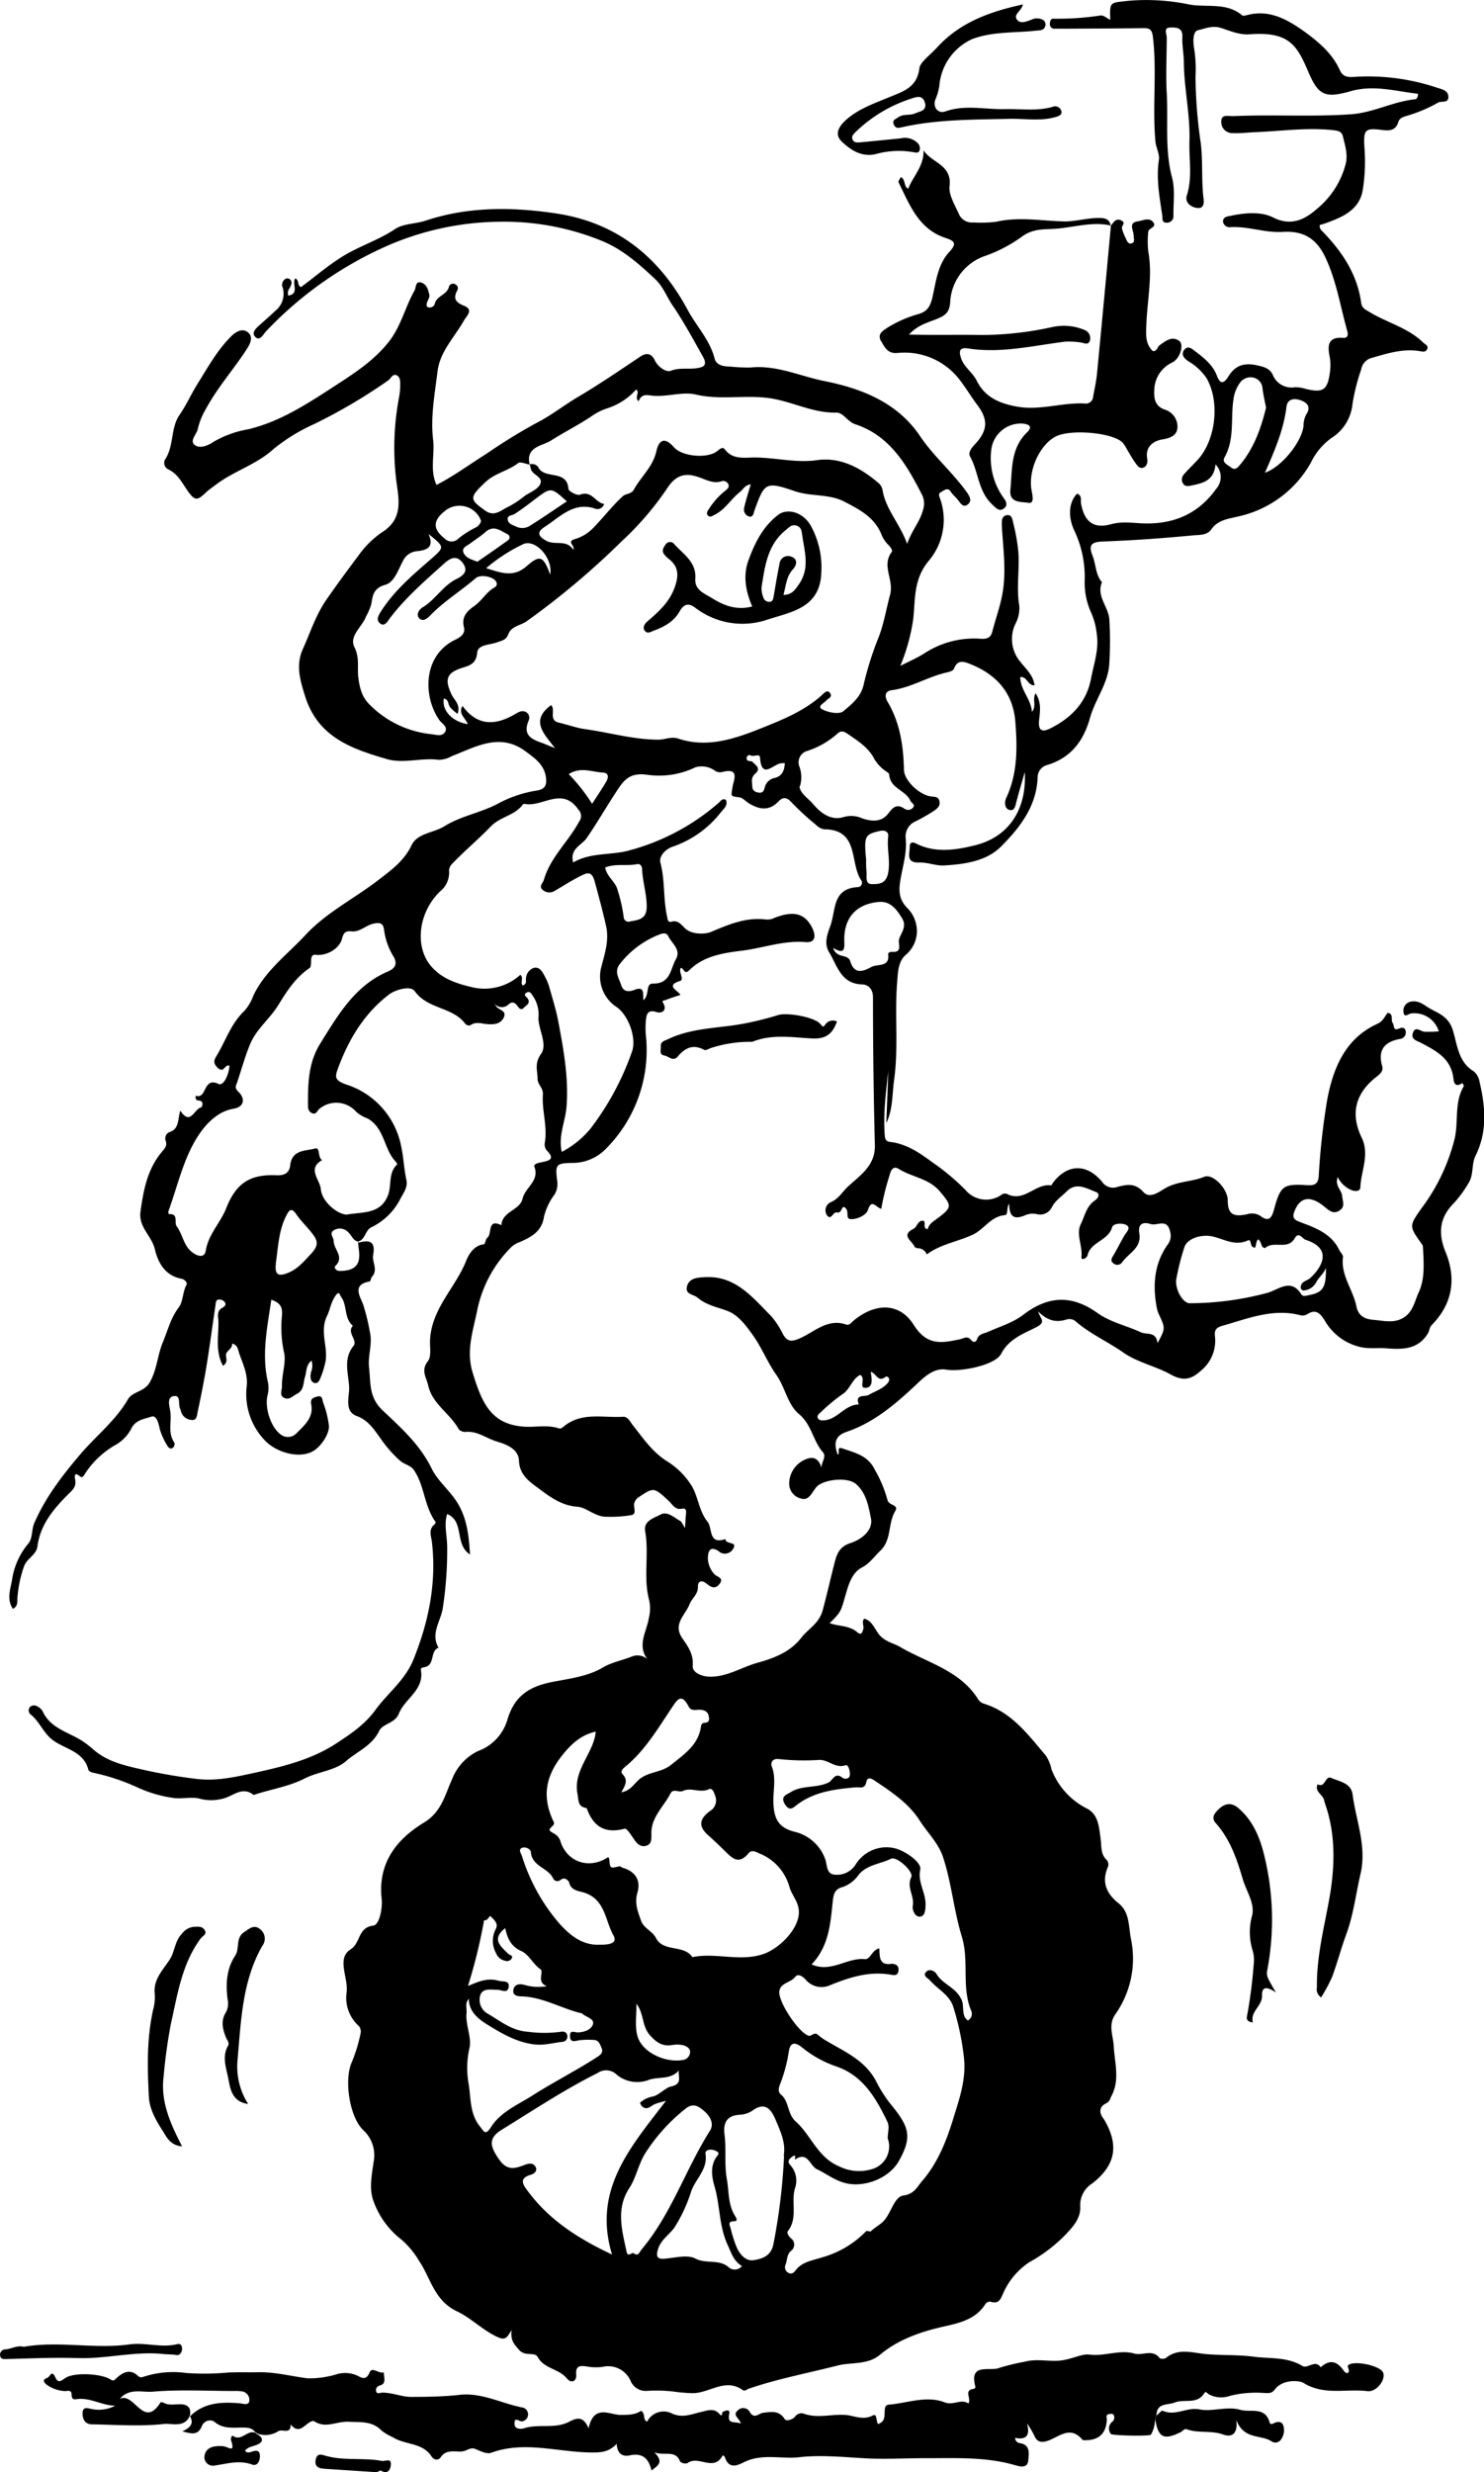 <svg xmlns="http://www.w3.org/2000/svg" viewBox="0 0 281.22 468.33"><g id="레이어_2" data-name="레이어 2"><g id="레이어_1-2" data-name="레이어 1"><path d="M68,235.39c2-.54,3.2-.25,2.71,2.34-.25,1.33,1,2.79-.22,4.14-.21.25-.25.85-.44.89-3.36.58-1.85,2.75-1.25,4.32a38.64,38.64,0,0,1,1.31,5.35c.5,2.2-.43,4.35-.17,6.64.33,2.93-.07,5.62,2.57,8.11,3.46,3.26,7.09,6.51,9.28,11,1.19,2.44,3.47,4.17,4.92,6.56,1.77,2.91,2.12,6,2.36,9.74-3-1.93-1-6.3-4.33-7.66-.65,1.95,0,4.13,0,6.24a71.9,71.9,0,0,1-.85,11.7c-.38,2.3-2.35,4.79-.78,7.37-1.72.64-.57,3.45-2.81,3.72-.21,0-.59.27-.57.34.82,3.92-3,5.53-4.14,8.43-.74,1.88-3.06,1.86-3.75,3.3-1.34,2.79-4.17,3.87-6.25,5.69s-5.3,2-7.81,3.28c-3,1.53-6.19,2-9.27,3-.16.05-.4.17-.49.11-2.23-1.74-4,.44-6,.78a8.53,8.53,0,0,1-4,0c-1.69-.5-3.47.07-5.14-.18a24.3,24.3,0,0,1-6.62-1.9,39.71,39.71,0,0,0-8.7-2.9c-.31-.07-.76-.31-.82-.56-.88-3.48-4.41-3.87-6.72-5.59-1.86-1.39-2.53-3.59-4.3-4.94a1,1,0,0,1,0-1.39,1.23,1.23,0,0,1,1.47,0,2.17,2.17,0,0,1,.91.89c1.51,3.29,5,3.93,7.61,5.67a20.26,20.26,0,0,1,2,1.56c2.65,2.3,5.85,3,9.22,3.77A101,101,0,0,0,37.31,337c3.82.44,7.42-.4,10.95-1.17,5.35-1.18,10.76-2.47,15.48-5.57,2.75-1.8,5.42-3.6,7.4-6.33,2.35-3.23,5.64-5.63,7.23-9.6,2.89-7.2,4.37-14.47,3.48-22.2-.13-1.13-.73-2.41.52-3.38.11-.08.23-.37.17-.44-2.19-3-2.07-6.93-4.16-9.91-.55-.78-1.78-1-2.57-1.69a23.65,23.65,0,0,1-3.87-4.47c-1.15-1.56-2.19-3.2-4.35-4-2.44-.9-1.34-3.72-1.43-5.49-.11-2.52-1.18-5.31.82-7.77.89-1.09-1.33-2.49-.11-3.83-1.74-1.45-1-3.92-2.28-5.54-.2-.25-.28-1.29-1.11,0s-.95,2.54-1.49,3.64c-1.58,3.19.48,6.31-.47,9.36a16.11,16.11,0,0,1-.62,2c-.27.6-.5,1.58-1.31,1.37s-.82-1.17-.67-2a3.26,3.26,0,0,0,.12-2.24c-1.11.91-.91,2.1-1.24,3.08s-.15,2.52-1.46,3.18c-.81.4-1.56,1.35-2.58.76-.85-.48-.31-1.44-.33-2.15-.06-2.14.81-4.57.42-6.28a22.24,22.24,0,0,1-.43-7c.18-1.82-.35-2.51-2-3.12-.76,5.13-1.84,10.2-.71,15.35a5.47,5.47,0,0,1,0,2.73c-.61,2.41.65,6.25,2.61,7.54a2.21,2.21,0,0,0,2.86-.31c1.51-1.52,3.3-3,2.79-5.51-.19-1,.33-1.21,1.06-1.43,1.12-.34,1,.52,1.22,1.16a18,18,0,0,1,1.09,4.45c0,1.45-1.21,3.3-2.43,4.31-2.57,2.12-7.52.8-9.82-1.74a12.66,12.66,0,0,1-3.33-10.23c.21-2.18-.68-4.05-1.38-6-.28-.76-.29-1.77-1.4-2,.14,1.05-1.3,1.35-1.15,2.37.09.61.31,1.19-.56,1.84-1.53-2.74-.81-5.69-.88-8.47,0-.61-.43-1.92.71-2.5.43-.22.93-.66.39-1.22a1.43,1.43,0,0,0-.92-.38c-.75,0-.67.69-.74,1.15-.57,3.76-1.06,7.53-1.67,11.28-.48,2.95-1.07,5.89-1.69,8.81-.14.67-.16,1.8-1.27,1.57a2.21,2.21,0,0,1-1.9-1.58,2.07,2.07,0,0,0-.15-.5c-.43-.84.18-2.64-1.2-2.43s-.85,1.81-.68,2.88c.3,2-.53,4.09.78,5.95a1,1,0,0,1-.22.9c-.41.41-.87.11-1.08-.26a13.35,13.35,0,0,1-1.41-3c-.28-1.16-.59-2.93-1.66-2.57-1.26.42-3,.6-3.8,2.26a7.49,7.49,0,0,1-3.15,3.18A16.94,16.94,0,0,0,16.22,279c-.29.42-.54,1.14-1.11.65-1-.87-1,0-.9.51.37,1.49-.49,2.12-1.45,3.08-2.69,2.7-5.14,5.66-5.66,9.68-.22,1.68-2,2.26-2.55,3.82a22.66,22.66,0,0,0-1.26,6.15c0,.66.06,1.4-.84,1.89-1.21-1.78-.5-3.66-.2-5.3a13.87,13.87,0,0,1,3-6.93c1-1.09.67-2.63,1.24-4,2.11-4.88,5.26-8.95,8.63-12.94,3-3.55,6.74-6.42,9.12-10.52.85-1.46,2.93-1.4,4-3,1.51-2.43,1.55-5.25,2.61-7.8.94-2.24,1.48-4.57,3-6.59.88-1.14.73-2.93,1.49-4.31.23-.42-.37-1-.86-1.13-3.17-.56-4.51-3-5.14-5.62s-3.15-4.15-2.71-7.2c.57-4,1.28-7.78,3.85-11,.64-.79,1.32-1.33.88-2.44A1.34,1.34,0,0,1,32,214.5c2-.56,1.65-2.39,2.16-4.11,2,3,2.62-.41,4-.62.05,0,.66-1.19-.49-1.29-.55,0-.7-.42-.55-.92,2.09.76,1.34-3.64,4.27-2.23,1,.49,2-1.83,2.09-3.43-.87-.4-1,1.48-2.17.43s-.58-1.78-.17-2.48c1.68-2.81,2.67-6,5.19-8.37A9,9,0,0,0,48,188.63c2.24-4.73,6.42-7.78,9.86-11.48,4-4.32,9.28-6.91,13.84-10.44,2.3-1.77,4.89-3.6,6.3-6.61,1.07-2.26,4.15-2.31,6.2-3.57,3.21-2,7-2.57,10.28-4.35a22.72,22.72,0,0,1,7.25-2.42c1.5-.24,1.94-1,1.73-2.49-.34-2.46-2.14-3.65-3.87-4.94-4.9-3.63-9.46-.82-14,.92a4.9,4.9,0,0,1-2.51.68c-3.26-.43-6.62.79-9.77-.13-6.59-1.93-13-4.09-15.46-11.81-1-3.17-1.84-6-.45-9.06s2.42-6.38,4.47-9.35,4.08-5.68,6.17-8.49a17.42,17.42,0,0,1,4.39-4.28c3.68-2.33,3.27-5.61,2.78-8.89a51.45,51.45,0,0,1,.41-16.66,14.41,14.41,0,0,0,.22-2.06c0-.78.09-1.75-.68-2.11s-1.1.65-1.63,1a104.25,104.25,0,0,1-13.94,8.22,34.81,34.81,0,0,0-7.72,4.72c-3.26,3-7.56,4.18-11,6.82-.61.47-1.26.89-1.81,1.41-1.65,1.59-2.12,1.67-3.46-.22-1.09-1.53-1.85-3.25-3.71-4.12a1.37,1.37,0,0,1-.65-1.81c1.77-2.59,1.05-6,2.77-8.5,1.31-1.88,2.2-3.94,3.39-5.84,1.92-3.07,3.66-6.25,6.24-8.89,1-1.06,2.28-1.78,3.34-.93s.49,2.11-.27,3.27C44.21,70.06,41.15,73.49,39,77.5a13.47,13.47,0,0,0-1.53,3.8c-.21,1-1.61,2.2-.56,3s2.7,0,3.57-.61A19.44,19.44,0,0,1,47,81.33c5.78-1.37,10.65-4.47,15.5-7.6C66.67,71,71,68.4,74.07,64.23c2-2.8,2.8-6.23,4.49-9.2.31-.56.13-1.88,1.32-1.48,1,.33,1.28,1.38,1.48,2.31.15.76-.77,1.38-.44,2.25a1,1,0,0,0,1.46-.52c.34-1.59,2.34-1.7,2.69-3.26a.82.82,0,0,1,1.28-.43A.8.8,0,0,1,86.66,55c-.85,1.54-.31,2.29,1.25,2.91,1.88.76.6,1.84,0,2.82-1.78,3.15-4.55,5.88-5,9.63-.52,4.32-1.36,8.66-.83,13,.34,2.78-.67,5.65.64,8.5,3.32-1.7,6.29-3.91,9.42-5.87a110.36,110.36,0,0,1,9.52-5.87c2.72-1.35,5.27-3.41,8-5,4-2.37,7.84-5,11.68-7.57,1.32-.89,2.2-.44,2.74.7.66,1.37,2.24,2.31,3,2,2-.79,4-.06,5.91-.73,1-.36.53-1.43.19-2-1.82-3.24-3.58-6.52-5.67-9.58-1.13-1.65-1.84-3.62-3.28-5-3.07-2.88-6.25-5.72-10.21-7.32A49,49,0,0,0,95,42a54.74,54.74,0,0,0-20.84,4.23,71.13,71.13,0,0,0-23.7,16.49c-.55.57-1.19,2-2.08,1.11s.35-1.82,1.11-2.51,1.81-1.59,2.67-2.43a4.12,4.12,0,0,0,1.43-4.36,1.3,1.3,0,0,1,.63-1.76.78.78,0,0,1,.7.13c.62.53.23,1.1,0,1.64A1.55,1.55,0,0,0,54.62,56c2.2-.34.64-2.27,1.32-3.25.85.29.3,1.4,1.12,1.62,3.16-2.32,6.11-5,9.69-6.82,2.71-1.4,5.57-2.45,8.17-4.19,1.49-1,3.84-.93,5.8-1.58,8-2.66,16.33-2.59,24.65-1.35,11.52,1.73,19.55,8.26,24.94,18.27,1.66,3.09,4.2,5.68,5.11,9.22.36,1.39,1.88,1.5,3,1.53a33.26,33.26,0,0,0,3.81.17c4.95-.51,9.42,1.66,14,2.57,6.94,1.38,13.77,4,18.08,10.37,2.61,3.89,6.23,6.92,8.93,10.73.54.76,1,1.65.13,2.29s-1.35-.25-1.83-.86-1-1-1.36-1.56-.77-.61-1.42-.2-1,.43-.69,1.28a12.05,12.05,0,0,1-1.92,11.82c-3.09,3.56-2.67,7.38-3.09,11.21a36.81,36.81,0,0,1-2.45,8.87c2-1,3.3-1.58,4.5-2.33A17.2,17.2,0,0,1,185.78,121c1.41.12,2-.31,2.27-1.36.6-2.39,1.47-4.68,1.91-7.16.78-4.37.12-8.59-.11-12.87,0-.76-.12-1.75.84-2,1.11-.24,1.18.89,1.34,1.55a36.29,36.29,0,0,1,.89,4.83c.4,3.57-.39,7.17.24,10.77a6.35,6.35,0,0,1-.77,3.48,6.68,6.68,0,0,0,1,7.17c1,1.31,2.41,2.45,2.66,4.42-1.36.05-1.37-1.72-2.71-1.57,0,2.43,2,4.07,2.22,6.59.94-1.17,0-2.26.68-3.53,1.19,1.79.82,3.57.66,5.22-.18,2,.71,2.15,2.13,1.45,4-2,6.86-4.93,7.72-9.43.52-2.78,1.54-5.5,1.09-8.42a13.22,13.22,0,0,0-1.13-4.22,13.73,13.73,0,0,1-1.15-6.26,20.51,20.51,0,0,0-1.86-8.9c-1.34-2.69-1.25-5.52.4-7.24,1,.33.65,1.24.77,1.93.63,3.39,2.36,4.77,5.67,3.86,2.11-.58,4.12-.23,6.15-.16,5.77.19,10.42-1.83,13.79-6.56a3.36,3.36,0,0,0-.14-4.61c-.3,3.15-2.46,3.56-4.6,4-.62.14-1.23.22-1.59-.45a1.44,1.44,0,0,1,.23-1.7c.8-.9,1.67-1.75,2.5-2.63,3.56-3.81,4.35-11.18,1.72-15.63a10.77,10.77,0,0,0-3.41-3.14c-.82-.57-1.42-1.25-.8-2.12.74-1,1.56-.17,2.21.32,1.64,1.23,3.28,2.6,4,4.53.79,2.15,1.64,1,2.19.14,1.36-2.18,3.08-2.63,5.53-2.07,1.29.3,2.3.57,2.88,1.79a3.82,3.82,0,0,0,4.18,2.34,6.17,6.17,0,0,1,2,.3c3.33.8,4.17.29,4.64-3.12a9.22,9.22,0,0,0-.07-3.1c-.44-2.18-.15-3.64,2.55-3.44.86.06,1-.45.84-1.18-1.34-4.71-2.05-9.55-4.2-14.1-1.76-3.72-4.34-5-8-4.79-3.39.23-6.6-1.11-10-.89A1.27,1.27,0,0,1,231.76,42c0-.92.81-1,1.48-1.12,2.71-.59,5.8-.82,8,.31,3.58,1.81,6.21.23,8.33-1.63a16.26,16.26,0,0,0,5.47-8.63c.39-1.8-.17-3.43-.56-5.1-.23-1-1.07-1.09-2-1.19-4.94-.5-9.84.21-14.75.41-1.38.06-2.76.23-4.13.17A2.1,2.1,0,0,1,231.43,23c0-1.38,1.26-1,2.2-1,7.41-.33,14.82.16,22.25-.34,4.37-.29,8-2.4,12.2-2.84.33,0,.63-.3.63-1.05-4.21-.49-8.39-1.74-12.73-.5-5,1.42-6.17.78-8.15-3.88-2.13-5-3.72-7.43-11.07-6.89-1.95.14-3.73-.69-5.4-1.21s-3,.15-4.31.42c-1,.22-1,2.05-.76,3.46a25.92,25.92,0,0,1,.26,5.44,91.68,91.68,0,0,0,1,12.54c.42,3.56.1,7.07.53,10.56.11.88-.06,1.77-1.05,1.7-1.33-.08-2.55-1.07-2.13-2.37,1.1-3.44.39-6.86.5-10.29.16-5-1-9.91-1.06-14.9,0-1.63-.36-3.26-.28-4.87.07-1.77-1.14-1.78-2.19-1.77-1.49,0-.77,1.14-.77,1.93,0,3.52-.2,7,0,10.55.3,5.3-.4,10.65,1,15.93.61,2.27.23,4.81.27,7.22a1.23,1.23,0,0,1-1.28,1.35c-1,0-.75-.79-.83-1.31-.51-3.5-1.19-7-.65-10.55.18-1.22-.54-2.29-.65-3.51-.61-6.62.31-13.26-.49-19.87-.17-1.4-.64-1.63-1.82-1.62-5,.07-9.91.08-14.86.11-.69,0-1.38,0-2.07,0a.86.86,0,0,1-.77-.9c0-.46.15-1,.62-1a53.4,53.4,0,0,0,9-.61c.56-.06,1.19.52,1.83.83-.13-3.52-.05-3.2,3.37-3.6A39.57,39.57,0,0,1,225.4.86c3.3.59,7.06-.46,10,2.06.18.14.65,0,1-.08,4.21-1.08,7.6.88,10.77,3.13,2.73,2,5.32,4.16,6.75,7.36.49,1.1,1.27,1.31,2.5,1.25a40.92,40.92,0,0,1,15.79,2c1,.33,2.26.52,2.26,1.79s-1.38.68-2,1.1a27.94,27.94,0,0,1-6.14,2.55c-.59.2-1.16.44-1.35,1.09-.49,1.65-1.69,1.69-3.1,1.51-3.25-.42-3.49,0-3.33,3.14a34.3,34.3,0,0,1-.35,8.48c-.75,3.71-4.07,5-7.23,6.13a7.5,7.5,0,0,1-.88.25,1.32,1.32,0,0,0,.55,1.24c3.69,3.82,6.57,8.09,7.3,13.49.14,1.06.86,1.31,1.62,1.78,3.28,2,7.23,2.94,10.1,5.73.42.41,1.16.62.74,1.38-.31.54-.92.35-1.42.27-3.25-.52-6.27.5-9.3,1.37a2.75,2.75,0,0,0-1.74,2.13,37.73,37.73,0,0,0-1.64,6.52A8.61,8.61,0,0,1,252.28,83a12.18,12.18,0,0,0-3.87,4.65,20.91,20.91,0,0,1-14,10.24c-1.75.42-3.67.64-4.89,2.42-.8,1.16-2.39,1-3.56,1.12-5.61.54-11.23.94-16.86,1.15-2.11.08-2.94.49-2.07,2.66.64,1.59.55,3.43,1.65,4.88.05.06.16.16.14.2-1.1,2.61,1.21,4.55,1.4,7a68.76,68.76,0,0,1,0,8.25c-.14,3.81-2.67,6.86-3.66,10.41-1.22,4.36-3.58,7.57-8.12,8.94a2.42,2.42,0,0,0-1.81,2.3c-.17,5.53-3.44,9.67-7,13.21-2.72,2.71-6.91,3.32-10.82,3.52-1.52.07-3.08-.62-4.6-.56-2.61.1-1.81-1.68-1.81-3,0-.79.47-1,1.24-.57,3.64,1.82,7.48,1.21,11.12.31,6.4-1.57,9.82-6.75,9.44-13.87-.58,2-1.1,3.76-1.56,5.5-.22.84-.34,2-1.44,1.64-.75-.25-.94-1.33-.51-2.26,2.17-4.64,2.11-9.57,1.71-14.5-.45-5.38-3.57-8.84-8.43-10.8-1.14-.46-2.52-1.05-3.2.87-.12.34-.84.56-1.32.67-3.6.79-6.77,2.89-10.49,3.37-1.25.16-1.38,1.14-.77,2.18,2.37,4,3,8.33,3.11,12.85,0,1.94,2.64,4.59,4.91,5.06.74.15,1.66-.06,1.83,1s-.7,1.51-1.42,2c-1,.63-2.08,1.24-3.16,1.77a3.11,3.11,0,0,0-1.84,3.13c.27,2.49-.39,4.78-.84,7.14s-.75,4.39,1.4,6.38a6.28,6.28,0,0,1,1.57,3.94,5.85,5.85,0,0,1-2.14,4.71c-1.44,1.34-1.44,3.25-1.59,5.06-.52,6.2.28,12.45-.59,18.64-.38,2.71-.2,5.49-1.47,8.14.12-3.3.25-6.59.38-9.89-.46,4.09-1,8.17-.67,12.3.06.71.27,1.07,1,1.16,3.09.35,5.66,2.11,8,3.85a43.06,43.06,0,0,1,6.28,5.25,5.11,5.11,0,0,0,6.72,1,1.09,1.09,0,0,1,1.18-.23c3.2,1.64,5.36-2.05,8.32-1.64.12,0,.28-.39.44-.59,2.75-3.56,6.5-3.54,9.37.09a2.47,2.47,0,0,0,2.81.78c1.79-.45,3.3-.78,4.9,1,1.26,1.37,3.05-.14,4.24-.8,2.32-1.28,4.94-1.14,7.31-2.11,1.54-.64,4.42,2.22,4.42,4.47,0,2.92,1.36,3.1,3.64,2.64a3,3,0,0,1,2.5.28c1.64,1.26,2.19.42,2.62-1.16,1.23-4.55,1.78-4.91,6.25-4.64,1.16.06,2.1,0,2.23-1.68a131.42,131.42,0,0,1,1.62-14.57c1.15-6,3.42-11.53,9.47-14.3,1.11-.5,1.38-1.39,2-2.11,1.18.28.51,1.34.91,1.91s0,1.61,1.26,1.07c.7-.32,1.24-.07,1.24.75a1.23,1.23,0,0,1-1.12,1.24c-2.92.53-4.22,2.09-3.36,5.13.29,1-.48,1.57-1.18,2.12-3.91,3.09-4.87,6.94-2.71,11.42,1.56,3.22-.1,6.27-.24,9.39,0,.86-1,.83-1.68.57a5.07,5.07,0,0,1-2.61-2.47c-.6,1.63.72,2.41.83,3.53s.62,2.08-.48,2.8-1.83.15-2.74-.61c-2.73-2.3-4.69-2-5.76.66-.48,1.16-.29,1.65.93,2.11,2.95,1.11,6,2.18,7.51,5.33.23.46.76.92.71,1.33-.46,3.46,1.89,6.14,2.53,9.3.32,1.62,1.3,2.45,3.26,2.6s4,.77,5.9-.56c1.64-1.14,1.93-3.11,2.66-4.65,1.23-2.63.94-5.71.8-8.64a1,1,0,0,0-.19-.48c-2.44-3.4-2.48-3.42-.05-6.85a36.71,36.71,0,0,0,6.26-13.19c.74-3.27-.11-6.8,1.71-9.88.07-.11-.16-.4-.26-.61-1.7,1.15-1.64-.68-1.75-1.28-.61-3.53-3.37-4.89-6.08-6.33-.83-.44-2-.65-1.52-1.95s1.44-.19,2.19-.16,1.68,0,2.7-.06a4.85,4.85,0,0,0-5.15-3.42c-.56,0-1.43,1-1.54-.25a1.72,1.72,0,0,1,1.62-2c1.35-.19,2.38.74,3.19,1.22,1.67,1,3.67,1.51,4.52,4.18s1,6.08,4,7.84a3.37,3.37,0,0,1,1.08,2c1.12,4.73,1.5,9.42-.77,14-.79,1.6-.31,3.64-1.35,5.21a22.33,22.33,0,0,1-2.75,3.75c-2.73,2.72-3,5.71-1.62,9.14,2.14,5.16,1.39,9.88-2.55,13.93-.48.49-.44,1.07-.74,1.58-1.86,3.11-4.85,3.09-7.87,2.85-1.72-.14-3.33.18-5.21-.31a10.51,10.51,0,0,1-6.51-5c-.85-1.32-1.65-2.2-3.28-1.15a1.74,1.74,0,0,1-1.24.21c-5.25-1.39-10,.62-14.91,2-1.31.37-1.44,1-1.34,2a7.32,7.32,0,0,1-2.69,6.51c-1.83,1.68-3.4,2-5.77.66-2.87-1.58-6.21-2.22-9-4.18s-6.13-3.44-8.82-5.74A1.84,1.84,0,0,0,202,250c-1.72.48-3.35.37-5.29-1.59.5,1.55,1.57,2-.31,3-2.26,1.16-5.21,2.18-6.68,5.05-1.12,2.19-7.8,3.47-10.4,3-2.2-.37-4,1.21-5.5,2.65-4,3.77-8.1,7.33-13.4,9.14-2.37.8-2.37,2.35-1.68,4.31.58-.23-.37-1.63.92-1.17,2.34.83,4.81,1.32,6.1,4a24,24,0,0,1,2.41,5.73c.22,1.14,2.25.87,1.47,2.15-1.41,2.34-.64,5.43-2.82,7.5-1.13,1.07-2,2.39-3.45,3.15-1.76.89-2.46,2.93-2.94,4.56-1.09,3.66-.84,3.73-3.22,6,1.76.64,3.76.42,5.25,1.73.83.72,1-.17,1.13-.58.18-.62-.35-1.33.17-2,1.73.46,2.06,2.35,3.21,3.42s2.42,1.25,3.58,1.93c5.1,3,11.34,4.4,14.8,9.91a2,2,0,0,0,1,.82c5.37,1.61,8.46,5.9,11.85,9.88a7.67,7.67,0,0,1,1.06,2.59,13.83,13.83,0,0,0,6.73,7.43c2.2,1.17,2.26,3.52,2.57,5.63.21,1.43-.06,3,1.18,4.12a1.35,1.35,0,0,1,.25,1.21c-1.31,2.95-.34,5.12,2,7,2.11,1.69,1.86,4.38,2.32,6.68a18.29,18.29,0,0,1-3,14.4c-1.35,2-.35,4-.25,6,.16,3.15,1.2,6.33-.44,9.41-.27.5-.29,1.05-1,1.38-1.2.57-1.43,1.6-.62,2.75a3.93,3.93,0,0,1,.29.42c2.79,4.82,2.12,8.55-2.29,12a4.86,4.86,0,0,0-2.3,4.34c.15,2.24-1.37,3.86-2.6,5.19a29.2,29.2,0,0,1-7,5.38,13.61,13.61,0,0,0-5,5.93c-.46,1-.75,2-2.17,1.64a1,1,0,0,0-1.17.34c-1.92,3.07-5.14,3.67-8.28,4.38-4.28,1-8.33,2.44-11.74,5.28-2.34,1.94-5.28,1.37-7.91,2-5.63,1.45-11.37,2.51-16.89,4.4-.4.14-.8.55-1.18.28-3.37-2.39-6.39.66-9.59.58a31.61,31.61,0,0,1-3.47-.29,27,27,0,0,0-5.07-.14,3.09,3.09,0,0,1-3.08-1.78,4.64,4.64,0,0,0-5.4-2.76,9.76,9.76,0,0,1-3.05-.1c-1-.13-2.06-.23-1.91,1.51.12,1.44-1,1.74-1.79.75-1.5-1.85-4.28-1.76-5.52-4.06-.56-1-2.35,0-3.51-1.32-.89-1.05-1.7-1.79-1.41-3.76-.82,1.24-1.06,2.05-2.59,1.36-2.88-1.29-5.1-3.65-7.72-4.88-4.41-2.08-5-6.29-7.22-9.56a16.26,16.26,0,0,0-3.29-4,16.13,16.13,0,0,1-5.4-7.45c-.81-2.29-.28-4.93.07-7.37a6.46,6.46,0,0,0-2-6c-2.63-2.55-3.64-9.65-2.12-12.9a29.82,29.82,0,0,0,1.62-5.3,1.72,1.72,0,0,0-.27-1.46,7.15,7.15,0,0,1-2.38-6.23c.47-2.88-2-6.56.78-8.33,1.93-1.21,1.34-4.16,4.31-4.5,1.13-.13,1.78-3.25,1.57-5.13-.73-6.76,2.89-11.27,8-14.37,3.42-2.07,4-5.34,5.39-8.32a9.81,9.81,0,0,1,4.89-5.25,9,9,0,0,0,5.54-5.9c1.36-4.56,4.13-6.33,8.59-7.2,3.09-.61,6.65-1,9.56-2.75,1.72-1,3.68-1.33,5.49-2.07a2.86,2.86,0,0,1,3.45,1.16c-2.86-2.89-.69-5.73-.27-8.46a7.32,7.32,0,0,0,.08-3.26c-1.19-4.31,0-8.78-.78-13.14-.36-2,1.65-2.49,2.92-3.18s2.5.54,3.63,1.16c.41.22.62.81,1,1.41.07-1,.1-1.87.19-2.72.06-.62,0-1.11-.78-.95-1.3.27-1.79-.83-2.49-1.48-2.85-2.63-2.82-2.64-5.85-.6a1.9,1.9,0,0,0-.57.74c-.52.82.55,2.24-.62,2.54a23.31,23.31,0,0,1-4.67.32c-2.15.09-3.88-1.77-5.54-1.89-2.92-.21-5-1.69-7-3.17-1.73-1.33-4-2.58-4.13-5.51-.09-2.32-2.41-3.14-4.18-3.68-2-.59-3.64-2-5.86-1.83a1.67,1.67,0,0,1-1.37-.48c-1.62-3-5-4.75-5.8-8.32-.32-1.5-1.44-2.81-.06-4.58.73-.93.33-2.83.42-4.14.36-5.93,4.8-9.79,6.81-14.82.4-1,1.37-3,3.38-3.19.25,0,.32-1,.68-1.26.92-.75-.08-3.7,2.65-2.36.13-2.64,3.49-2.8,4-5s3.23-3.34,2.26-6.05c-.22-.59.76-.75,1.36-.88,1.34-.27,2.65-.55,1-2.2a1.82,1.82,0,0,1-.41-1.43c.56-3.11-.57-6.14-.35-9.2.09-1.23-1-1.91-1-2.91,0-1.56-.66-2.95.64-4.77s-.45-4.46-.49-6.79a6.19,6.19,0,0,0-.92-4c-.37-.48-.59-1.25-1.34-.82s.07.8.27,1.16c.52.92-.34,1.21-.75,1.68s-.81.29-1.17-.24-.89-1.08-1.7-.43a1.8,1.8,0,0,1-2.87-.32c.18.27.35.54.54.8.49.68,2,.72,1.36,2.09-.59,1.16-1.7,1.29-2.9,1.24s-2.32-.62-3.44.21a1,1,0,0,1-.92-.27c-2.38-3.26-7.15-2.75-9.61-6.22-.76-1.08-3.61-.31-4.88.66-4.73,3.61-7.68,8.58-9.7,14.12-.52,1.45-.61,2.13,1.57,2.9a15.36,15.36,0,0,1,10.44,11.66c.48,2.14.53,4.3,1,6.42.31,1.35-.56,2.53-1.09,3.49a12,12,0,0,1-5.48,5.46c-1.3.57-1.15,2.42-2.63,2.74-.93-.24-1.18-1.19-1.81-1.75a2.16,2.16,0,0,0-2.59-.48c-1.2.6-.16,1.42-.17,2.16,0,1.56,2.1,3,.3,4.7-.29.28.11.93.82.93,3,0,4.11-1.22,3.61-4.27-.06-.41-.08-.83-.12-1.24M100.33,88a1.4,1.4,0,0,1,1.65.48c1.14,2.43,5.46.37,5.74,4.12,0,.45,1.63,1.32,2.16,1.12,2.29-.89,2.93,1.53,4.6,1.74a1.31,1.31,0,0,1-1.83.85c-4-1.26-6.55,1.65-9.4,3.48-1.28.83-1.63,1.63.31,2.67,1.7.9,3.78-.33,5.07,1.68.41-.83-1.34-1.49.27-2a8.09,8.09,0,0,0,3.27-1.88c2-2,3.69-4.26,5.78-6.2.69-.65,1.65-.37,2.2-1.36,1.34-2.43,3.58-4.28,4.23-7.21.55-2.42,1.74-2.59,3.33-.77s6.56,2.22,8.32.64c.46-.42,1-.7,1.31-.25,1.51,2,3.63,1.56,5.65,1.56,3.95,0,7.79,1.07,11.84.5,4.45-.63,8.27,1.46,11.62,4.31a2.4,2.4,0,0,1,.79,1.31c.56,3.65,3.22,6.29,4.67,10.24.89-2.61,2.45-4.22,3-6.43a3.75,3.75,0,0,0-.13-2.76c-2.93-5.73-6.09-11.29-12.71-13.47-1.48-.48-2.24-2.24-3.62-2.21-4.61.11-8.61-2.28-13.14-2.8s-9,.44-13.56-.64c-2.47-.59-5.7.62-8.48.19-1.39-.21-1.81.13-2.27,1.1-.84-.77.33-1.64-.45-2.22a12.41,12.41,0,0,1-5.34,3.52,10.81,10.81,0,0,0-3.15,1.57c-2.47,1.64-5.16,3-7.67,4.59-1.58,1-4.88,1.16-4,4.54-.75-.12-1.79-.6-2.2-.28-1.9,1.47-4.4,1.92-6.13,3.54-3.21,3-3.1,3.34-.08,5.48,1.75,1.24,3-.15,4.26-.7a18.75,18.75,0,0,0,3.21-2.12c1-.68,2.34-1.17,2.86-2.11.83-1.51-1.51-1.8-1.73-3.06a6.87,6.87,0,0,0-.19-.75m59.45,140.67c-.37,0-.37,1.21-1.26,1-.7-.19-1.06,1.6-1.85.56a1.69,1.69,0,0,1,.63-2.47c1.55-.62,2.26-2,3.34-3,2.31-2.14,5.19-3.95,5.09-7.84q-.36-14-.36-28c0-1.67-1-2.43-2.05-2.45-4-.09-4.7-3.5-6.21-6-1-1.57-.52-3.2.15-5,1.14-3,.29-7.22,5.33-7.43a.84.84,0,0,0,.6-1.22c-2.32-3.27-.3-9.71-7.1-9.73a2.92,2.92,0,0,1-1.56-.88A50.28,50.28,0,0,1,150,152c-1-1.1-1.69-1-2.55-.11-1.81,1.85-3.7,1.43-5.62.23-.57-.36-1.1-1-1.7-1.07-1.78-.24-1.59-.13-1.31-2,.18-1.18,1.45-3.66-1.88-2.82a1.75,1.75,0,0,1-1.6-.33,4.29,4.29,0,0,0-3.55-.55,15.78,15.78,0,0,1-9.21,1.41c-3.46-.47-4.48,1.23-5.93,3.43-1.86,2.85-3.56,5.8-5.5,8.61-.91,1.31-3.24,2-2.53,4.58,3.26-1.89,6.92-1.36,10.25-2.18a42.37,42.37,0,0,0,17.35-9.14c.37-.32.64-.89,1.35-.53.41,1.09-.43,1.66-1,2.39a19.56,19.56,0,0,1-9.09,6.47c-1.51.52-2.64,1.9-2.33,3.05.89,3.34.51,6.79,1.25,10.11.1.47.1,1.26.82,1.06,1.32-.37,1.89.6,2.62,1.27,1.44,1.33,4.05,1,4.76.72,3.43-1.45,6.74-2.88,10.53-2.42a2.93,2.93,0,0,0,1.64-.3c3.65-1.44,5.8-.83,7.15,1.91.69,1.39.67,2.84-1.24,2.68-4.19-.36-8.08,1.13-12.12,1.63-3.51.43-7.24,1-9.93,3.69-1.05,1.05-1.08-.68-1.67-.37-.35.87.79,2.13-.11,2.41-2.81.89-.4,1.77.09,2.64-1.09.36-2,.64-2.87,1-.21.08-.74,0-.4.54.85,1.42-.31,2-1.18,1.74-1.92-.67-2,.65-2.11,1.7a16.55,16.55,0,0,0,.08,3.37,26.46,26.46,0,0,1-7.58,20.74,8.79,8.79,0,0,1-6.31,2.74c-3.18.05-3.36.25-3,3.26a3.93,3.93,0,0,1-.48,2.72,11.4,11.4,0,0,0-2,4.19c-.41,2.88-2.5,3.91-4.66,4.85a4.35,4.35,0,0,0-1.76,1.15,23.47,23.47,0,0,0-6.21,11.62c-.78,3.93-2.16,7.68-.93,11.8,1.78,5.95,3.55,9.8,9.47,10.35,2.32.22,4.67-.42,7,.37.22.08.63-.21.88-.42,3.37-2.74,7.37-1.57,11.13-1.8,1-.07,1.37.92,1.9,1.58,2,2.53,3.8,5.24,6.74,7a14.65,14.65,0,0,1,4.32,4.34c1.34,2.08,1.44,4.89,3.1,6.95,1,1.23.11,4.42,3.4,3.29,0,1.07,2.22.43,1.54,1.69a1.79,1.79,0,0,1-2.62.79c-.07-.05-.12-.13-.19-.18-1.57-1-2-.14-2.06,1.26a4.7,4.7,0,0,0,1.21,3.07c.49.57,1.93.69,1,1.88s-1.78.46-2.52-.11c-1-.76-1.6-.28-1.57.59.05,1.5-1.16,2.24-1.6,3.39-.79,2-3.19,3.72-1.39,6.37,1.06,1.56,2.18,3,2,5.26-.12,1.24,1.61,2,3.07,2.06,3.37.13,6.2-1.81,9.3-2.66,2.93-.81,6.13-2,8.19-4.7,1.34-1.73,3.37-2.67,4.07-5.21.81-3,1.48-6,2.25-9,.44-1.71.94-3.06,3-3.73s4.36-2.4,3.89-4.72-.87-4.72-2.79-6.44c-1.58-1.41-5.8-.92-7.28.29-1,.85-1.51,3-3.2,2.42a2.88,2.88,0,0,1-2.22-2.81,5,5,0,0,1,3.18-4.63c1.53-.63,2.46,0,2.94,1.6,0-1.11,1-2.1.28-2.91-1.91-2.17-2.11-5.24-4.57-7.27-2.13-1.77-2.57-5-4.26-7.39s-2.72-5.07-4.36-7.4c-1.25-1.77-2.74-3.79-4.6-4.59s-4.13-1.08-5.95-2.63c-.82-.7-2.49-.6-2-2.24.43-1.44,1.81-1.56,3.2-1.65,5.92-.41,9.15,3.8,12.72,7.36a16,16,0,0,1,2.24,3.43c.8,1.41,1.57,1.49,3.13.82,2.81-1.21,5.27-3.85,8.84-2.65.67.23,1.08-.47,1.53-.83,4-3.24,8.57-3.4,11.28.9,2.52,4,5.29,3.45,8.71,2.74.68-.14,1.47-.75,2.14.11.48.61,1,.4,1.17-.18.35-1,1.3-1,2.06-1.35,2.24-1,4.74-1.74,6.65-3.21,4.7-3.61,9.16-3.87,14.06-.38,2.49,1.78,5.5,2.4,8.22,3.66,1.16.54,2.93-.22,3.19,2.08,1.51-2.81,1.51-2.81.25-5.49a5.41,5.41,0,0,1-.39-1.24c-.8-4.27-.5-8.36,2.1-12a2.67,2.67,0,0,0,.44-2.35c-.57-2.69-2.44-1.08-3.71-1.49-1.9-.61-2.36.45-2.14,1.73.48,2.86-2.05,3.76-3.25,5.51a1.11,1.11,0,0,1-1.63.22c-.67-.47-.37-1,0-1.57.69-1.19,1.32-2.42,2-3.63.35-.64,1.32-1.45.54-2s-2.59-.41-2.81.34c-.74,2.59-4.06,2.73-4.66,5.32-.12.52-1.24,1.14-1.15.29.23-2.12-1.08-4.27-.14-6.17.76-1.54,1.07-3.44,2.7-4.52.61-.41,1.08-1.27.12-1.62-1.76-.65-3.64-1.9-5.48-.09-1,1-2.17,1.74-2.81,3a2.46,2.46,0,0,1-2.84,1.31,3.63,3.63,0,0,0-2.42.3c-2,.77-2.81.11-2.82-2.27-.59.73-.12,2.09-.82,2.16-2.7.24-3.92,2.7-6.1,3.71-2.88,1.33-6.09,1.79-8.7,3.73a1.86,1.86,0,0,0-1.8-1.17.86.86,0,0,1-.6-.41c-.47-1.07-2.62-2.07,0-3.33.39-.19.73-1.37,1.46-1.47,1.1-.14-.07,1.54,1.11,1.59.26-1,1-1.4,1.8-2,2.89-2.15,2.8-2.42.49-5.16-2.07-2.45-5.28-2.68-7.79-4.25-.91-.56-1.43,0-1.71,1.17A46.8,46.8,0,0,0,167,229c-1-.27-1.82-2-2.53.22-.31.95-1.95,1.77-3.22,1.73s0-1.78-1.42-2.34M104.4,133.55c1,.84-.56,2.88,1.52,3.35,1.64.38,3.37,1,4.9,1.22,4.64.63,9.2,2,13.94,2,1.27,0,2.42-.65,3.81-.19,5.61,1.87,11-.09,16-2.1,3.9-1.56,8-3.25,11.23-6.2.4-.37,1-1.08,1.51-.31s-.44,1-.76,1.42-1.83,1.06-.71,1.65,3.24,1,4,.32c1.5-1.26,3.2-2.59,3.77-4.79a61,61,0,0,1,2.66-8.62c1.18-2.8,1.62-5.74,2.4-8.62s-1.68-5.47.31-8.11c.23-.31-.21-.91-.61-1.32a5.78,5.78,0,0,1-1.29-1.89c-1.3-3.34-4.16-4.82-7.1-6.34s-6.3-.9-9.45-2c-5.52-1.9-5.67-1.49-7.54,3.64-.2.54-.23,1.39-1.06,1.18a1.38,1.38,0,0,1-.9-1.69c.32-1.45.8-2.87,1.24-4.4-1.11.14-1.44.95-2,1.41-1.72,1.31-2.79,3.33-4.8,4.33-.45.22-.94.65-1.37.11-.31-.39,0-.82.25-1.19A13.63,13.63,0,0,1,137.4,93c.4-.33.88-.71.61-1.29a1.06,1.06,0,0,0-1.34-.52c-1.36.41-2.52-.14-3.74-.61-2.61-1-4.6-1-6.49,1.91a57,57,0,0,1-8.58,10,150,150,0,0,1-18.07,15.21c-1.17.81-2.91.92-3.47,2.46-.4,1.1-1.2,1.18-2.08,1.51-1.38.52-3.69.39-3.82,2-.17,2.08-1.47,2.42-2.76,2.82-3,.94-3.49,2.16-2.06,5.13.49,1,1.75,1.92,1.1,3.6a7.47,7.47,0,0,1-1.48-1.34c-.32-.57-.22-1.4-1.11-1.55-.43,2.2,1.57,4.4,4.54,4.85-.45-1.17-1.89-2-1-3.45,2.48,3.41,5.65,4,9.71,1.69.77-.43,1.49-1,2.39-.49a1.27,1.27,0,0,1,.4,1.64c-1.05,2.56.37,3.41,2.49,4.14.74.26,1.53.64,2.52,1-2-2.63-4.78-5.18-.73-8.13M166.63,369.1c.07,1.62,0,3.2,2.15,2.94.76-.09,1.65.2,1.48,1.32s-1.1.76-1.67.68c-4-.62-7.59.54-11.22,2a3.93,3.93,0,0,1-4.68-1c-.48-.56-1.42-1.28-2-.55-.86,1.13-2.73,1.1-3,2.67-.33,1.93,3.61,7.86,5.52,8.47a.52.52,0,0,0,.37,0c1-.54,1-.51,1.73.1a11.22,11.22,0,0,0,1.5,1c3.57,2.11,7.41,3.74,9.4,7.91a25.07,25.07,0,0,0,3.08,4.59c3.12,3.92,3.44,5.78,1.13,10-1.85,3.44-6.71,5.3-10.36,4.29-2-.54-3.49-1.76-5.25-2.59-1.34-.63-1.73-3.45-4.09-1.87-.28.18.36-1.21-.57-.51-.55.41-1.09.85-.34,1.65a4.39,4.39,0,0,1,.85,4.32c-.81,2.66.58,5.64-1.34,8.1-.29.39.14,1,.53,1.37a1.47,1.47,0,0,1,0,2.44c-.78.71-.65,1.75-1,2.62a1.17,1.17,0,0,0,.62,1.54c.6.29,1-.11,1.31-.53,1.27-1.64,3.27-1.85,5-2.43a18.44,18.44,0,0,0,8.34-4.95c.18-.15.77.14.92,0,.78-.79,1.79-1.2,2.57-2.12,1.33-1.55,1.89-4.42,3.59-4.65,2.1-.3,2.59-1.64,3.55-2.75,3.05-3.52,4.71-7.89,6-12.15,1.1-3.57,2.4-7.29,1.9-11.38a50.86,50.86,0,0,0-2-9.45c-.72-2.28-2.93-3.32-4.4-5-.42-.48-1.42-.86-.78-1.6s1.7-.17,2,.36c1.17,2,3.65,2.48,4.75,4.89.58,1.27-.13,3,1.2,3.93a1.45,1.45,0,0,0,.59-1.92c-1.83-4.49-.32-9.32-1.75-14-1.5-4.88-1.94-10.12-3.54-15-.89-2.71-3-4.69-4.46-7-2.13-3.29-5.31-5.37-8.46-7.49-.61-.42-1.4-.84-1.62.19-.3,1.43-1.12,1-2.06,1.05-3.83.34-7.65.8-10.9,3.16-.8.58-1.54,1.56-2.47.05s.26-1.78,1.09-2.3c2.19-1.38,4.9-.7,7.21-1.85.71-.35,1.18-2,2.54-.92.49.4,1.36.27,1.45-.41s-.25-2.12-.81-1.92c-2,.68-3.25-1.12-5.07-1a45,45,0,0,1-7.61-.17c-1.34-.14-1.49.88-1.32,1.33.94,2.38.21,4.79.34,7.17.13,2.69.89,4.51,4,5.27a8.2,8.2,0,0,1,5.79,5.13c.43,1.2.2,2.85,1.79,3a4.18,4.18,0,0,0,4-1.93,6.86,6.86,0,0,1,7.08-3.14c2.07.35,5.47,2.71,5.16,4.1-.52,2.36,1,4.29,1,6.51,0,1-.06,2.22-.91,2.39-1.1.22-1.64-1.29-1.51-2,.37-1.87-1.23-3.5-.28-5.48.49-1-2.75-4-3.84-3.47-2,1-4.51,1.11-6.1,3a6.21,6.21,0,0,1-3,2.34c-1.57.39-1.79,1.32-1.95,2.82-.44,4.13-.7,8.4-4,11.86,3.66,1.65,6.71-1.32,10.08-1,1.05.09,1.23-1.49,2.56-2M99.06,186.68c.75-.27.58-.71.61-1.13a2.22,2.22,0,0,1,1.5-2.2c1.1-.25,1.63.77,2.08,1.62a10.11,10.11,0,0,1,.8,1.89c.61,2.16,1.29,4.31,1.72,6.5,1,5.33,2,10.66,1.6,16.16-.18,2.84-1.63,5.59-.91,8.69a17.61,17.61,0,0,0,5.42-4.38,52.45,52.45,0,0,0,7.84-14.49c1-2.56-.59-7-2.89-8.58A6.91,6.91,0,0,1,114,183c.63-2.46,1.45-4.87.85-7.58s-1.4-5.66-2.17-8.48c-.51-1.86-1.34-1.64-2.39-1.13-1.75.85-3.41,1.92-5.09,2.91a1.92,1.92,0,0,1-2.41-.19c-.71-.65.11-1.25.28-1.87,1.23-4.27,4.65-7.23,6.66-11a1.72,1.72,0,0,0-.13-2.29c-3-4.4-6.72-.52-10-1.06a.5.5,0,0,0-.61.21c-1.54,2-4.23,2.19-6,4.06-2.31,2.39-4.91,4.56-7.25,7a1.87,1.87,0,0,0-.63,1.59,4.55,4.55,0,0,1-1.73,3.71c-4.08,3.95-4.82,10.32-1.81,14,2.15,2.65,5.3,3.55,8.32,4.23a10.08,10.08,0,0,0,8.71-2.45c.76.64-.16,1.46.51,2.08M65.7,230.09c3-.54,6.46,0,7.85-3.74.69-1.85,0-4.11,1.65-5.7.1-.09,0-.33-.18-.56-2.31-2.35-2.06-6.31-5.35-8.21a6.65,6.65,0,0,1-2.18-1.27,5,5,0,0,0-7-.52c-.42.4-.6,1.14-1.39.77s-.73-1.08-.74-1.78c0-4,.09-7.81,2.35-11.43,3.39-5.45,6.6-11,12.86-13.64,1.61-.68,1.64-1.75,1-2.81a12.75,12.75,0,0,1-1.79-5.06c-.16-1.13-.59-1.47-2-1.17s-2.61,1.62-4.11,1.47c-1.27-.13-1.56.28-1.87,1.43-.53,1.93-3,3.27-5,3-.54-.07-.76.28-.82.77s0,1.49-.28,1.72c-2.63,1.77-4.28,4.29-5.89,6.93s-4.11,4.54-5.34,7.34c-1,2.36-1.69,4.9-2.51,7.35-.23.68-.61,1.06.27,1.9,1.13,1.09,1.25,2.78-1,3.16-3.31.56-5.57,3.35-6.9,5.47-2.61,4.17-3.72,9.29-5.43,14A.75.75,0,0,0,32,230c1.91-.13.94,1.58,1.48,2.31,1.18,1.58,1.31,3.78,3.06,5,1,.72,2.23,1,2.45-.39.5-3.12,2.79-5.26,3.88-8.05,1.88-4.78,4.56-6.46,9.56-6.23,1.54.07,2.41-.5,2.56-1.88.34-3,2.91-2.7,4.73-3.19,1-.27.44,1.69,1.32,2.2-2.89,1.62-.39,3.75-.25,5.47.21,2.48,3.28,4.88,4.94,4.84m49.53,121.7a1.43,1.43,0,0,1,.2.44c.15,1.75.14,1.74,1.9,1.33.18-.05.42.21.65.28,2.37.68,3.48,2.35,2.77,4.75-.57,1.94.09,3.54.69,5.25.52,1.49,2.13,1.94,2.83,3.29,1.44,2.77,5.26,1.18,6.92,3.64,4.36-.92,8.77.87,13.22-.52,2.91-.91,6.05-4,6.78-6.76s-1.07-4.06-1.63-6.05a9.56,9.56,0,0,0-5.69-6.32c-.76-.35-1.44-.76-2.08,0-1.94,2.33-3.23.72-4.66-.66-1-1-2-1.91-3-2.83-2-1.77-1.56-3.25.75-4.8a2.37,2.37,0,0,0,.66-2.52c-.24-.68-.55-1.68-1.23-1.36-1.66.79-3.36-.4-4.9.32-.8.38-1.86-.53-2.38.48-1.29,2.55-3.77,4.55-3.62,7.8,0,.79.07,1.83-1,2.12s-1.72-.39-2.3-1.24-1.38-2.12-1.77-2c-3.7,1-5.94-.38-7.17-3.84,0-.05-.15-.08-.23-.1-1.51-.29-1.31-1.49-1.53-2.6-.91-4.6,3.1-7.74,3.45-11.85-2.75.63-4.57,2.24-6.42,4.58-3.09,3.94-3.7,7.67-1.76,12.08.15.34.5.73.06,1.15-.88.85-.88.88.27,1.53a2.55,2.55,0,0,1,1.23,1.66c1.4,3.9,5.58,5.08,9,2.76m.71,75.3c-3.74-12.33,3.59-20.43,10.22-29.12-1,.28-1.53.4-2.06.61-.82.32-1.53,1.36-2.52.38-.17-.16-.36-.59-.3-.65a4.77,4.77,0,0,1,2.43-1.16c1.1-.25,2.4-1.68,3.37-1.88,2.37-.49,1.28-1.95,1.54-3.06-1.55,1.79-3.77,1.17-5.61,1.76a6.11,6.11,0,0,1-6.14-.91,2.85,2.85,0,0,0-3.69-.34c-6.27,3.13-12.08,7-18.06,10.68-2.69,1.63-2.37,3.16-.52,5.76,1.57,2.21,3.13,1.57,4.9.91.86-.32,1.62-.32,2,.52.3.66-.3,1.2-.87,1.36-2.46.71-1.57,1.9-.58,3.22,4.12,5.52,9.68,9,15.9,11.92M88.87,378.65c-.82.76-.37,1.77-.46,2.68-.23,2.26,1,4.55.56,6.62a17,17,0,0,0-.17,6.79c.46,2.74.2,5.69,2.15,8.09.76.94,1,1.79,2.07.16,1.83-2.92,5.11-4.26,7.84-6,4-2.55,8.31-4.72,12.33-7.33.63-.41,1.16-.85.82-1.66s-.55-1.54-1.53-1.56a14.12,14.12,0,0,0-2.84.08c-.87.18-1.6.4-1.62-.82s.76-.69,1.43-.69c1.21,0,2.62-.51,2.92-1.56s-1.33-1.33-2.05-2c0-.06-.16-.07-.24-.09-3.74-.9-7.13-3-11.11-3.17-.56,0-2,0-1.66-1.37.29-1.11,1.43-1,2.18-.78a9.12,9.12,0,0,0,4.14.21c-2.08-.76-.45-2.69-1.26-3.24-1.44-1-2.09-2.74-3.63-3.43-1.89-.84-2.6-2.39-3-4.32-2.71,2.14-.8,3.45.54,4.84.3.31,1.15.31.58,1.06a1.06,1.06,0,0,1-1.18.27A2.31,2.31,0,0,1,94,370a4.81,4.81,0,0,1-.1-4.47c.67-1.19-.32-1.82-.84-2.45-.34-.41-.6.93-1.32.66a100.34,100.34,0,0,1-3.06,12.48c2-.85,3.73-1.59,5.78-1,.87.26,2.17-.14,1.92,1.26-.23,1.25-1.42.42-2.19.46-1.17,0-2.68-.36-3.17,1a3,3,0,0,0,1.45,3.55c2.41,1.41,4.53,3.22,7.65,3.41a23.58,23.58,0,0,0,6.11,0c.73-.14,1.23.09,1.29.84a1,1,0,0,1-.93,1.06c-1.81.19-3.52.73-5.46.47-3.38-.44-6.19-2.14-8.88-3.8-1.49-.93-3.46-2.4-3.39-4.85M81.22,101.22c1.16,2.55-.49,3-2.14,3.19a3.24,3.24,0,0,0-2.75,1.91c-.88,1.66-1.63,4-3.31,4.46-2.24.63-2.4,2-2.65,3.64a11.64,11.64,0,0,1-1,2.35c-.75,2-3.25,3.7-2.21,5.81s.5,3.89.74,5.75.64,3.62,2,5a19.19,19.19,0,0,0,11.84,5.75c.89.1,2.08.53,2.62-.46s-.6-1.51-1.07-2.16c-3.16-4.46-3.21-12.31,3-15.28.94-.45,1.94-1.12,1.63-2.35-.5-2,.58-3.07,2-4.06s2.23-2.62,3.78-3.48a.76.76,0,0,0,.32-1.1c-.54-1-3-1.41-3.84-.69-2.86,2.47-6.12,4.44-8.75,7.19-.53.55-1.36,1.13-2,.42s0-1.6.57-2c2.49-1.46,3.91-4.16,6.53-5.44,1.3-.63,2.28-1.51,1.18-3s-2.22-1.08-3.45,0c-3.66,3.3-7.39,6.5-10.39,10.46-.41.53-.94,1.63-1.8,1s-.4-1.48.12-2.3c2.55-4,6.12-7,9.58-10,2.46-2.19,2.54-2.19-.55-4.65m87,303.9c0-1.17.41-2.18-.09-3.2-2.16-4.49-4.66-8.75-9.71-10.44a21.16,21.16,0,0,1-6.47-3.61c-1.4-1.11-2.22-.87-2.47.81a29.07,29.07,0,0,1-1.48,5.73c-.29.78-.79,1.77,0,2.43,1.61,1.34,1.13,3.61,2.82,5.12,2.91,2.6,4.09,6.76,8.24,8.49a8.42,8.42,0,0,0,6.6.36,4.46,4.46,0,0,0,2.56-5.69m69.61-168.73c-1.22-.07-.47-1.77-1.42-1.34-2.4,1.07-4.41-.26-6.55-.76s-4.84.32-5.41,2a46.16,46.16,0,0,0-1.53,6c-.34,1.89,1.22,4.67,2.55,4.63a56.81,56.81,0,0,0,14.82-2c2-.59,4.35-2.81,6.3.3.33.52.93.27,1.44.17,2.66-.5,3.29-1.42,3.23-5.18-.37,1.09-1.31,1.74-1.82,2.7a2.93,2.93,0,0,1-2.49,1.6c-.14,0-.45-.3-.46-.48-.06-1.26,1.17-1.3,1.83-1.91,2.63-2.46,3.87-5.69-.89-7.21-.68-.22-1.28-1.65-2.08-.29-1.34,2.32-4,.36-5.61,1.85a.85.85,0,0,1-.59-.34c-1-3-1.11.23-1.32.23m-89.32,172.1c.43-2.41-.55-4.51-1.44-6.64s-2-3.81-4.6-1.87a4.83,4.83,0,0,1-2.44.71c-2.44.2-3,1.69-2.73,3.78.35,2.78-.07,5.55.44,8.4.42,2.39.2,4.88,1.6,7.06.23.36.51.91-.2.92-1.36,0-.81.83-.67,1.41a25.73,25.73,0,0,0,1,3.21c.59,1.52,1.76,3,3.32,2.76s3.37-.73,3.79-3.13a113.21,113.21,0,0,0,2-16.61m-28.59,18.37c1,.76,1.13-.11,1.64-.72,5.63-6.72,8.3-15.14,12.91-22.44.84-1.32,0-2.75-1-3.63s-2.11-1.79-3.65-.52a34.32,34.32,0,0,0-7.66,8.5c-1.28,2.09-1.66,4.53-3,6.56-2.55,3.94-1.35,8-.48,12.06.19.89.75.31,1.2.19M151.5,149c.16,1.33,1.64,2.2,2.58,3.32,1.46,1.71,3.39,3.2,5.8,2.46a5,5,0,0,1,3.44.22c1.8.63,3.68.82,5-.88.91-1.21,1.63-1.9,3.08-.92a1.21,1.21,0,0,0,1.65-.24c.44-.58-.36-.85-.54-1.28-.88-2-3.81-2.29-4-4.91,0-.42-.89-.75-1.3-1.18a7.7,7.7,0,0,1-1.49-1.75c-1.14-2.27-3.2-3.51-5.18-4.88-.68-.47-1.22-.56-1.83,0a15.92,15.92,0,0,1-5.91,3.35,2.24,2.24,0,0,0-1.37,2.77,5.82,5.82,0,0,1,.15,3.9m-11,280.29c-1.61-1-2-2.52-2.69-4-1.64-3.53-1.42-7.42-2.48-11.07-.47-1.62-.89-3.77.31-5.52.38-.55.83-.84-.17-1.27s-2-.07-1.86.57c.48,2.93-1.82,4.71-2.68,7.06a29.22,29.22,0,0,1-3.24,7c-1,1.33-2.51,2.25-3.06,4-.42,1.33-.28,2,1.34,1.83,1.94-.16,4.24-.82,5.76,0,2.08,1.07,4.54,0,6.36,1.71a1.76,1.76,0,0,0,2.41-.27m-26.78-60.91c1.26,0,3.37-.12,2.45-1.76-1.57-2.77-1.53-6.72-5.41-8.06-1-.36-2.62-.34-3-2,0-.13-.77-1.2-1.64-.43a.89.89,0,0,1-1.36-.27c-.93-2.07-4-2.26-4.24-5,0-.59-1-1.1-1.69-.82s-.23,1,0,1.53a35.78,35.78,0,0,0,7.14,12.85c2,2.2,4.4,4.21,7.81,3.94m3.91-28.86c1.85-.3,2.51-1.87,3.7-2.7,1.8-1.24,4-1.09,5.75-2.53,2.58-2.08,5.21-3.81,5.64-7.42a.73.73,0,0,1,.52-.5c.95,0,1.11-.44.92-1.32s-.92-1.14-1.73-1.16-1.6.3-2.07-.61c-1.48-2.85-2.33-1-3.31.41-2.61,3.9-5,7.95-8.71,11-.53.44-1,.9-.46,1.46,1.1,1.15.36,2.18-.25,3.34m40.1-159.94c.68,2.13,2.8,1.06,3.26,2.57.76,2.51,2.41,1.94,4,1.06,1.18-.64,3.58.14,3.16-2.54,0-.08.42-.35.63-.33,2.32.22,1.13-1.56,1.48-2.49.47-1.25,1.47-2.37.54-3.86-1-1.67-2.2-3.27-4.35-3.1-4.42.36-6.78,3.13-6.59,7.58.06,1.46-.09,2.38-2.16,1.11m-35.92,9.93c1.24-1,.35-3.17,1.8-3.15,3.36.06,3.31-2.77,4.36-4.61s-.79-3-1.44-4.37c-.24-.53-.76-.66-1.52-.38a17.52,17.52,0,0,0-7.59,5.56c-1.24,1.51-.24,2.74.19,4.09s1.5,1.29,2.47.91c2-.78,1.64.63,1.73,2M239.91,77.2c-.28-1.46-.54-2.55-.67-3.66a2.18,2.18,0,0,0-1.7-2,2.47,2.47,0,0,0-2.68,1.14,6.73,6.73,0,0,0-1.06,2.61c-.67,3.76.27,7.75-1.74,11.33-.57,1,.56,1.41,1.22,1.93s1.09.21,1.52-.28c2.85-3.28,4.17-7.22,5.11-11M52.28,239.4c-.29,2.38.76,2.38,2.46,1.66s2.83-2.08,4.07-3.4,1.68-2.23.56-3.73-2.3-2.54-3.25-3.94-1.41-.6-1.87.3c-1.48,2.89-1.53,6.09-2,9.11m62.45-75c.32,1.75,2,2.65,2.36,4.29a29.76,29.76,0,0,1,1.13,5,.9.9,0,0,0,1,.91c1.55-.33,3.32-.31,3.36-2.73s-.76-4.76-.87-7.17c0-.57-.32-1.11-.94-1-2,.41-4.1-.17-6.09.65m125.06-74.8c3.13-1.06,6.93-5.75,7.31-8.84a4.61,4.61,0,0,1,.52-2.21c.85-1.25.36-2.12-.92-2.62s-2.64-.38-2.83,1.18c-.53,4.36-2.25,8.33-4.08,12.49M163,260.46c-1.6.82-1.89,2.77-3.42,3.7a34.85,34.85,0,0,0-4.15,3.47c-.35.3-.67.62-.41,1.08a.83.83,0,0,0,.61.35c2.89.24,4.32-3,7.12-3-.81-2.05,1.15-1.39,1.87-1.81,1.23-.73,2.66-1.11,3.62-2.28.64-.77-.07-1.42-.44-1.13-1.46,1.13-1.78-.77-2.8-.95.2,1.22.49,2.81-.77,3-1.73.24,0-1.76-1.23-2.43M164.13,163a17.91,17.91,0,0,0,.06,1.93c.12,1-.34,2.54,1,2.55s2.74,0,3.13-2.19c.42-2.35-.3-4.58,0-6.87.09-.74-.52-1.26-1.62-1-2.82.66-3,.94-2.55,5.58m-73-64.34a5.86,5.86,0,0,0-.27-.62,4.37,4.37,0,0,0-6.32-1.44c-2.55,1.91-2.64,3.56-.35,5.37a1.83,1.83,0,0,0,2.72,0A17.07,17.07,0,0,1,90,100a2,2,0,0,0,1.18-1.36M107.44,95c-3-2.71-3-2.71-5.88-.56-1.31,1-2.61,2-4,2.9-.52.36-1.56.22-1.32,1.23.17.72,1,.9,1.6,1.2a2.69,2.69,0,0,0,2.72-.26c2.31-1.44,4.54-3,6.83-4.51m-3.13,13.85c.56-3.17-2.83-6.78-5.08-5.78a31.6,31.6,0,0,0-7.06,4.57c2.89.87,5.13,1.83,7.68-.39s3.17-1.91,4.46,1.6M120.6,379.61c.05,2.11-.37,4.37.26,6.29,1,3,5.25,4.87,8.44,4.35a1.56,1.56,0,0,0,1.44-1.25c.22-.91-.57-1.31-1.11-1.51a5,5,0,0,0-2.27-.08c-1.82.29-2.93-.46-4.17-1.83-1.61-1.79-1.11-4.09-2.59-6M90.47,106.41c1.89-1.32,3.9-2.68,5.86-4.11a.66.66,0,0,0-.16-1.1c-1.32-.65-2.59-1.81-4.17-.42-.9.8-1.92,1.44-2.88,2.16-.64.49-1.78.81-1.21,1.91.44.84,1.43,1.15,2.56,1.56m21.73,45.86c1-1.53,1.88-2.84,2.68-4.2.42-.72.56-1.65-.62-1.71-2.09-.12-4.26-1.15-6.48.29a34,34,0,0,1,4.42,5.62m36.48-7.71a5.91,5.91,0,0,0-.93.08c-1.47.45-3.46,2.85-3.72-1.12-.06-.86-1.22-.07-1.83-.43-.3-.18-.7.12-.71.52,0,.81.84.42,1.12.73.58.62,1.7,1.21.47,2.26a1.75,1.75,0,0,0-.57,1.65c.1.71-.16,1.57,1,1.85s1.25-.36,1.48-1.18a2.44,2.44,0,0,1,1.91-1.57c1.25-.37,1.75-1.27,1.82-2.79"/><path d="M48.42,460.87c-.53-1-1.68-1-2.49-1-1.9,0-3.73.3-5.39-1.17a1.65,1.65,0,0,0-2.29.9c-.77,1.93-2.17,1.35-3.7,1,1.29-.64,2.32-1.32,1.46-2.86,2.68-2.65,6-2.75,9.47-2.46.62.05,1.63.48,1.77-.47A1.64,1.64,0,0,0,45.7,453a6.93,6.93,0,0,0-1.29-.06c-5.16,0-10.34-.3-15.46.13-2,.18-4.42-.76-6.24,1.35,2.77-1.32,4.49,5.84,7.71.68,0-.07.35,0,.48,0,1,.64,2.18.34,3.29.36,1.41,0,2.08.7,1.79,2.15-1,2.38-3.43,1.42-4.9,1.58-4.49.5-9.09.14-13.64.07-1.33,0-1.81-1-1.79-2.1,0-1.55,1.31-.8,2-.75a6.59,6.59,0,0,0,4.19-.69c-2.56,0-4.8-1.64-7.41-1.22-.72.12-.86-.34-.87-.94,0-.87-.81-.61-1.17-.6a6.42,6.42,0,0,1-3.6-1.25c-.72-.63-.58-1,.2-1.27.46-.17.82-1.55,1.46-.15.47,1,.8,1,1.83.26,1.67-1.24,7-.9,8.67.21.64.43.82,0,1.23-.34,1.17-1.07,2.53-1.67,3.9-.39.53.5.87.29,1.36.14a18.06,18.06,0,0,1,7.91-.63,49.1,49.1,0,0,0,7.93-.1c2-.09,3.95,0,5.91-.06,3.15,0,6.08.78,9.09,1.16a17.64,17.64,0,0,0,5.65-.81,5.71,5.71,0,0,1,3.53.19c.76.29,1.84,1.34,2.59-.51.46-1.14,1.75.32,2.68,0,0,.9.54,2.13-.66,2.46-.73.2-.85.64-.81,1,.09.8.74.37,1.21.38,1.87,0,3.82.84,5.44.81,3,0,6.16-.05,9.24-.39,4.21-.46,8,1.69,12,2.43a1.34,1.34,0,0,1-.24,2.6c-.51.06-1.45-1-1.41.45,0,1.22,1.51.95,1.79.86,2.77-.9,5.81.15,8.48-1.2,1.39-.71,2.71-1.31,3.77,1.2,1-4.7,4.11-2.49,6.06-2.54,1.45,0,2.75,0,3.88-.77.91.54.26,1.68,1.15,2.05a3.5,3.5,0,0,1,4.72-1.54c2,.91,3.68.12,5.48-.29,1.2-.26,2.43-.84,3.5.37.67.75.4-.29.64-.4.59-.27,1.42-.55,1.23.37-.46,2.18,1.17,1.32,2.19,1.88-.22-1.05-1.72-1.6-.54-2.55a1.41,1.41,0,0,1,2.25.35c.83,1.43,1.74.2,2.51.13,1.59-.17,3-.5,4.1,1.2.32.5,1.62,0,1.94-.45a1.47,1.47,0,0,1,1.81-.53c2.58.86,5.17,0,7.74.19,1.69.12,3.27,1.06,5.13.13,1-.53.6,1.11,1.09,1.6l.46-.24c1.44-.79.08-3.33,1.54-3.44,3.52-.28,7.11-1.78,10.58-.44,1.71.66,3.11-.74,4.52.22.6-1-1-2.56,1.06-2.78.1,0,.29-.28.26-.38-1.26-4.67,2.77-2.83,4.55-3.59a38.12,38.12,0,0,1,4.74-1.15c2.17-.61,4.36-.06,6.55-.21s4.29-1.35,5.72-1.16c3,.39,5.74-1,8.58-.18,1.56.42,3.43-.92,4.79.86.15.19,1,.15,1.22-.07,2.39-1.89,4.94-.93,7.54-.7,3,.26,6.16.11,9.09.5s6.31,0,9.14,1.73c1.08.65,2.44-1.29,3.51.27,1.77-1.57,3.12-1.17,4.42.71.42.61,1.24.55.78-.62a.51.51,0,0,1,0-.47c1-1,6.09.05,6.63,1.38s-1.22,3.74-3,3.52c-4-.5-8.16.87-12.08-1.55-.88-.54-4-.67-5.41,1.2-.65.86-1.22.72-2.15.69a20.44,20.44,0,0,0-6.4.56,4.94,4.94,0,0,1-4-.31c-.26-.15-.56-.67-.83-.23-1.37,2.25-3.8,1.06-5.64,1.8-1.34.54-3.33,0-3.43,2.35l-.21.52a15.13,15.13,0,0,1-.26,1.79,5.85,5.85,0,0,1-.59,1.42c-.19.33-7.38.19-7.59-.13a1.64,1.64,0,0,1,.26-2.31,1,1,0,0,0,.2-1.39c-.1-.14-.48-.11-.73-.08-.8.1-.47.65-.5,1.15-.13,2.27-1.24,3.67-3.63,3.8-.34,0-.83.1-1-.08-2.3-2.75-4.39-.54-6.57.21-.93.32-1.89.37-2.44-.77a15.54,15.54,0,0,0-1.49-2.53c.61,2.14,0,3.2-2.24,2.74a1,1,0,0,0,.92,1c2,.35,1.67,1.92,1.58,3.2-.11,1.7-1.71,1.19-2.42,1-5.67-1.66-11.43-1.33-17.22-1.35-3.89,0-7.83.25-11.62,0-4-.23-8.26-.63-12.07-.19-3.41.39-7-.71-10.34.85-1.06.49-3,1.7-3.81-.79-.09-.25-.36-.53-.51-.28-1.67,3-4.61-.22-6.6,1.35a1.51,1.51,0,0,1-1.39-.29c-.89-2.31-2.88-1-4.91-1.77,1.93,1.89.66,2.52-.52,3.46-.52-2.3-1.75-3.4-4.12-2.87-1.51.33-2.4-.49-2.47-2.19-1.43,1.47-2.71,1.65-4.63,1.64-6.38,0-12.78-2.28-19.18.06-.82.3-2.06-.34-3-.73s-1.62.39-2.47.47c-1.33.13-3-.49-4.08,1.11-.44.65-1.27.56-1.74-.17-1.72-2.67-5-2.13-7.33-3.63a10.1,10.1,0,0,1-2.14-1.26c-1.76-1.84-3.91-1.55-6.21-1.67s-4.29,1.29-6.39,0a.7.7,0,0,0-.44-.14c-1.39.26-2.42,2.83-4.19.64.09,2-1.6.8-2.34,1.29a4.46,4.46,0,0,1-3.95.45c-.12-.08-.24-.18-.35-.27"/><path d="M210.55,42.67c.51-.55.89-1.38,1.89-.93s.1,1,.16,1.49a8.54,8.54,0,0,0,.73,1.9c.19.49.45,1.09,1,1,.86-.17.49-.91.5-1.49,0-1-1.08-2.45.76-2.7.92-.13,2.17-.84,2.94.15s-.91,1.09-.94,1.85a17.52,17.52,0,0,0,0,3.62c.86,4.66-.18,9.25-.35,13.87-.06,1.78-.28,3.64,1.22,5.08.83.08.83-.77,1.28-1.1,1.12-.8,2.31-1.81,3.7-.85,1,.67.19,3.4-1.3,4.11a5.87,5.87,0,0,0-3.4,5.4c-.1,1.54.25,2.94,2,3.53a3.37,3.37,0,0,1,2.39,3.32c-.05,1.55-1.28,2.07-2.88,2.33s-3.24,1.3-2.86,3.57c.12.72,0,1.49-.73,1.77s-1.21-.47-1.58-1c-.54-.78-1-1.62-1.5-2.43a7.2,7.2,0,0,0-.83-1.3c-1.9-1.94-10-2.63-12.77-1.13-3,1.64-5.14,6.36-4.51,10.07.17,1,.62,2.68-.61,2.45s-3.64.13-3.39-2.43c.36-3.8,0-7.81,3.11-10.87,1-.93.76-1.57-.79-1.71a5.65,5.65,0,0,0-5.95,5A12.93,12.93,0,0,0,190,94.06c.53.74,1.16,1.54.25,2.25s-1.54-.1-2.29-.81c-2.62-2.48-2.52-6.13-4.12-9-.41-.73.19-1.57.85-2.27,2.51-2.66,2.62-4.69.52-7.5-1.17-1.56-2.2-3.3-3.36-4.79a13.15,13.15,0,0,0-11.81-5.07c-1.9.15-2.39-1.14-3.06-2.23-.83-1.36.35-2,1.29-2.63a23,23,0,0,1,5.94-2.56c1.42-.49,2-1.2,2.46-3,.69-3,1-6.38,3.3-8.81,1.53-1.66.69-2.07-.84-2.58-5.08-1.69-6.76-6.29-8.85-10.52-.1-.19.22-.58.42-1,1,.48.46,1.76,1.41,2.21.91-2.38,3-4.25,2.9-7.29,1.49,2.41,5.41,2.67,4.93,6.79-.19,1.67,1,3.55,1.76,5.27a2.67,2.67,0,0,0,2.73,1.62,23.92,23.92,0,0,0,4.35-.13c4.38-1,8.66-.15,13-.06,2.15,0,4.36-.7,6.62-.65,1.12,0,1.84.28,2.09,1.42-3.69-.82-7.27.46-10.9.64-1.91.1-3.93,0-5.88,1.43a27.49,27.49,0,0,1-6.9,3.65,9.76,9.76,0,0,0-6.74,8.72c-.13,2.11-1,2.6-2.44,3.22-1.75.73-3.7,1.15-5.37,3,4.84.12,9.25,0,13.64.08a63,63,0,0,0,13.54-1.51,10.1,10.1,0,0,1,6,.53,1.66,1.66,0,0,1,1.08,2.1c-.35.91-1.18.33-1.82.28a15.11,15.11,0,0,0-2.84-.14c-6.11.76-12.16,2.26-18.4,1.29-1.6-.24-1.85.44-1.28,2s2.16,2.6,2.91,4.11c1.57,3.14,4.27,4.29,7.59,4.9,4.39.8,8.57-.8,12.86-.58a1.38,1.38,0,0,0,1.61-1.3c.26-1.44.59-2.87.73-4.32q1.35-14,2.63-28"/><path d="M193.84.89c-.39,1.33-1.89,1.87-1.09,2.87.65.81,1.76.31,2.65,0a2.35,2.35,0,0,1,2.23,0,1,1,0,0,1,.47,1.12c-.29,1-1.12.85-1.9.94-4,.44-8.12.12-12,1.6A10.64,10.64,0,0,0,178,16.32,11.13,11.13,0,0,1,177.2,19c-.4,1.41.61,2.58,1.94,2.11,3.74-1.33,7.54-.34,11.31-.44,3-.07,6.07.42,9-.42a1.22,1.22,0,0,1,1.67.76c.23.75-.5,1-1.09,1.16-2.88.84-5.85.27-8.74.34-6.88.17-13.74.08-20.49,1.62-.76.18-1.14.1-1.43-.55-.37-.84.35-1,.82-1.34,1-.73,2.24-.3,3.22-.76.79-.36,2.3-.48,1.87-2s-1.57-1.15-2.58-.8A26.92,26.92,0,0,0,162.15,25c-.38.39-.8.74-.63,1.31.23.76.92.7,1.52.65,2.55-.23,5.1-.5,7.65-.75a3.4,3.4,0,0,1,3.13.82,1.42,1.42,0,0,1,.46,1.41c-.23.69-.79.44-1.3.37a16.22,16.22,0,0,0-6.69.29c-2.82.82-5-.58-6.78-2.29-1.56-1.49-.35-3.07.9-4.17,2.35-2.06,5.31-3.07,8.15-4.25,2.6-1.08,5.21-1.78,5.67-5.49.14-1.13,2.22-2.64,3.43-4,4.26-4.63,9.86-6.69,16.18-8.06"/><path d="M250.35,378.37a1.81,1.81,0,0,1-.79-1.92c-.09-5.86,1.42-11.48,2.42-17.18,1-5.93,1.14-11.82-.88-17.6-.08-.24-.14-.5-.21-.75-.28-1-1.81-1.53-1.2-2.92,1.45.82,1.43-1.71,2.56-1.2,1.59.7,3.79.95,4.07,3.15.66,5,2.71,9.81,1.51,15-.89,3.81-1.33,7.72-2.69,11.42-1,2.7-1.72,5.49-2.72,8.18a32.21,32.21,0,0,1-2.07,3.84"/><path d="M241.81,377.47c-1.72-1.18-2.7-1.18-2.65.53.06,2.06-2.27,3-1.74,5.12-1.38-.14-1.18-.94-1.07-1.41a91.55,91.55,0,0,0,1.27-10.16,6.07,6.07,0,0,0-.23-2,11.68,11.68,0,0,1-.17-6.46c.72-2.34-1-4.73-1.7-7.06-1.1-3.78-2.39-7.58-5.11-10.64-.91-1-.34-1.81.51-2.64,1.21-1.18,2.48-1.31,3.69-.28,2.76,2.32,4.1,5.5,4.94,8.9a51.13,51.13,0,0,1,.63,21.68c-.24,1.28-.13,1.41,1.63,4.44"/><path d="M34.53,406.6c-2.39-.17-3.07-2-3.74-3-1.21-1.91-2.46-4-2.58-6.41-.29-5.5-.41-11,.8-16.44a9.05,9.05,0,0,0,.31-3.07c-.3-2.68,1.55-4.49,2.84-6.47,1-1.54.94-3.5,2.3-4.87A3.24,3.24,0,0,1,36.83,365c.69,0,1.43-.13,1.9.55.62.88-.32,1.15-.69,1.65-3.57,4.81-4.4,10.61-5.66,16.21a100.42,100.42,0,0,0-1.38,10c-.58,4.68,1.23,8.79,3.53,13.24"/><path d="M47,398.56c-3.24-.42-3.4-3.23-3.81-5.17-.37-1.74-1.11-3.88,0-5.8.36-.62-.17-1.11-.39-1.67-.6-1.53-1-3.12,0-4.69a3.57,3.57,0,0,0,.33-2.49c-.36-2.9-.23-5.75,1.45-8.29.89-1.36,0-3.34,1.71-4.46,1-.65,1.8-1.44,2.95-.58a2.28,2.28,0,0,1,.45,3.24c-3.8,6.68-4,14.13-4.67,21.48a13.21,13.21,0,0,0,2,8.43"/><path d="M219.16,457.58c.39-.32,1-1,1.15-.91,2.38,1.12,4.6-.73,7-.24s5.2-.66,7.74.08c1.9.55,4.67-.69,5.54,2.36.13.46.45.36.8.18.69-.36,1.5-.38,1.78.39a3,3,0,0,1-.43,2.71,1.29,1.29,0,0,1-1.86.28c-2-1.25-5.19-.25-6.6-4,.36,3-1.17,3.25-2.49,2.76-2.27-.83-4.69-.19-6.91-1-.46-.17-.74.35-1.1.53-3.28,1.63-4.35,1.05-4.87-2.59l.21-.52"/><path d="M4.5,444.57c6.61-1.16,13.37.46,20-.45,3.1-.42,6.07.7,9.08-.05.8-.2.91.48.92.87,0,.63-.41,1.32-1.08,1.19-.85-.15-1.7-.11-2.54-.2-5.39-.55-10.68.94-16.06.78-4.51-.14-9,.06-13.54.18-.57,0-1.06.08-1.23-.54A1,1,0,0,1,1,445.06c1.16-.08,2.26-.82,3.52-.49"/><path d="M48.77,461.14c1.23.73,1.13,1.5-.11,2-.78.31-1.65.38-2.23,1.11.37.49.83.33,1.19.22.84-.28,1.62-.43,1.64.78,0,.95-.48,2-1.5,1.62-2.42-.88-4.68-.16-7,.18a1.62,1.62,0,0,1-2-1.86c.31-1.77,2.12-1.87,3.39-1.8,1.12.06,2.5,1.49,1.63-1.13-.09-.28.14-1,.38-.8,1.63,1.09,2.72-1.23,4.23-.59.11.09.23.19.35.27"/><path d="M71.43,468.33l-10.05-.66c-1.14-.07-1.83-.53-1.54-1.8s1.18-.85,2-.62c3.45.95,7,.28,10.53.94.65.12,1.79-.63,1.69.69,0,.67-.45,2.05-1.88,1.14-.12-.08-.45.17-.77.31"/><path d="M158.61,193.5c-.85,2.42-2.16,3.35-4.72,3.22-3.77-.2-7.64-.87-11.34.64a.57.57,0,0,1-.26,0,23.78,23.78,0,0,0-7.65,1.2c-.39.16-.92.47-1.18.33-2.07-1.12-3.6-.43-5,1.22-.89,1.08-1.71,0-2.56-.16-1.06-.19-.62-1.07-.67-1.67-.09-1,.68-1.1,1.43-1.45,4.67-2.23,9.81-2,14.71-3a60.29,60.29,0,0,0,6.09-1.54c1.65-.53,6.92.36,8,1.7.5.61.57.64,1,0a1.75,1.75,0,0,1,2.09-.51"/><path d="M142.54,114.87c-1.27-2.94-1.74-5.84-.73-8.66,1.2-3.3,2.76-6.5,5.69-8.7,1.71-1.29,4.68-.5,6.14,2.07a16.4,16.4,0,0,1,2,8.9c-.23,6.73-5.75,7.44-10.24,8.91a14.7,14.7,0,0,1-13.69-2.29c-1.21-.89-2.11-.71-2.89.67-1.11,2-3,3-5,3.73-.57.22-1.13.62-1.62,0s-.05-1.32.48-1.78c2.09-1.8,4.11-3.58,5.13-6.33.81-2.19.9-4-1.09-5.52a4.61,4.61,0,0,1-.9-.92c-.51-.73,0-1.33.37-1.89a1,1,0,0,1,1.57,0c1.72,1.94,4.24,3.39,4,6.57-.15,2.17,1.77,2.81,3.18,3.69,2.28,1.43,4.74,2.35,7.62,1.56m5.89-2.19c1.63,0,2.25-1,2.94-2,2.1-3,1.09-6.11.64-9.24-.12-.79-.15-1.57-1.07-1.87s-1.41.3-2,.79c-3.49,2.76-4,6.81-4.63,10.77a4.42,4.42,0,0,0,.31,2,1.14,1.14,0,0,0,1.15.87c.67,0,.74-.58.83-1.11.35-2,.68-4.07,1.1-6.09a1.62,1.62,0,0,1,2.32-1.32c1.28.52.85,1.68.22,2.36-1.26,1.37-1.3,3.06-1.78,4.79"/></g></g></svg>